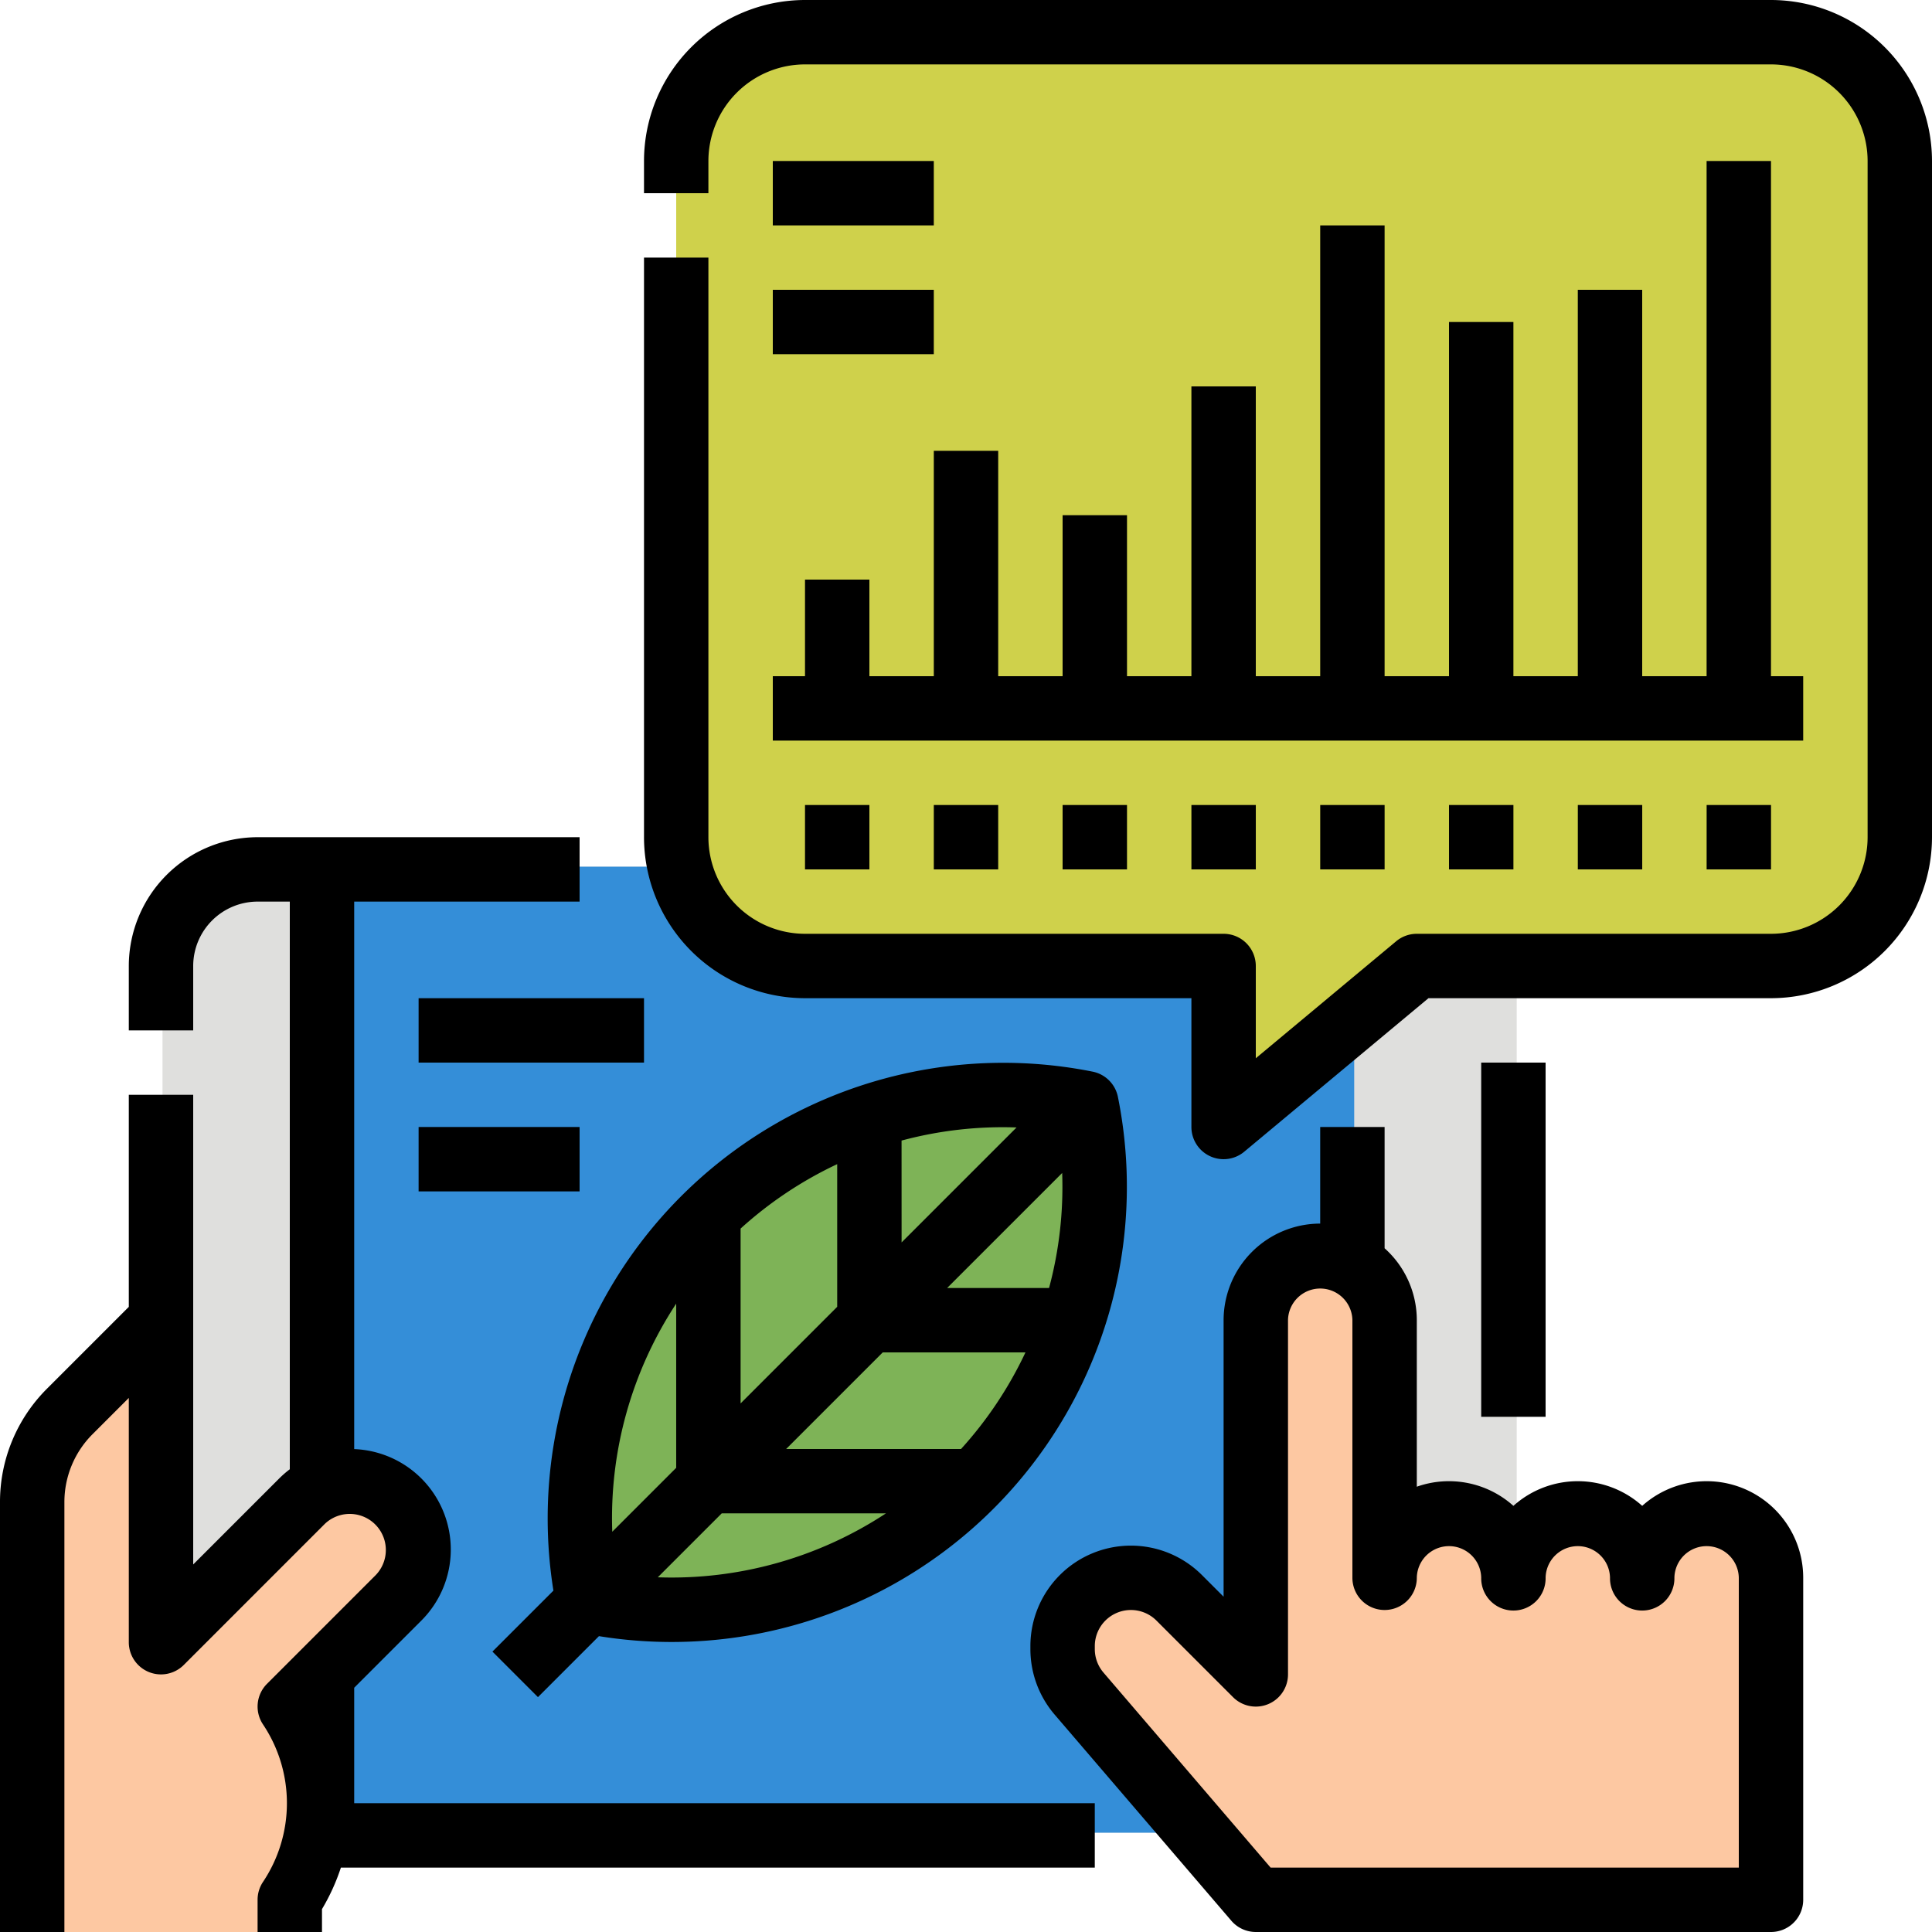 <svg xmlns="http://www.w3.org/2000/svg" width="214" height="214" viewBox="0 0 214 214">
  <g id="Filled_outline" data-name="Filled outline" transform="translate(-166 -166)">
    <rect id="Rectángulo_24257" data-name="Rectángulo 24257" width="150" height="107" rx="9" transform="translate(184 262)" fill="#dfdfdd"/>
    <rect id="Rectángulo_24258" data-name="Rectángulo 24258" width="114" height="107" transform="translate(202 262)" fill="#348ed8"/>
    <path id="Trazado_150952" data-name="Trazado 150952" d="M204.234,306.833h0a7.569,7.569,0,0,0-5.35,2.216l-15.617,15.617V289l-10.088,10.088A14.267,14.267,0,0,0,169,309.177v47.59h28.533V353.2h0a19.291,19.291,0,0,0,0-21.4l12.051-12.051a7.569,7.569,0,0,0,2.216-5.35h0a7.566,7.566,0,0,0-7.566-7.566Z" transform="translate(0.567 23.233)" fill="#fdc8a2"/>
    <path id="Trazado_150953" data-name="Trazado 150953" d="M275.716,289.4a45.8,45.8,0,0,1-2.394,7.133,47.421,47.421,0,0,1-13.393,17.833,46.3,46.3,0,0,1-34.615,10.428q-2.174-.219-4.379-.663-.441-2.2-.663-4.379A46.391,46.391,0,0,1,230.7,285.138a47.421,47.421,0,0,1,17.833-13.393,46.2,46.2,0,0,1,23.219-3.473c1.449.146,2.912.37,4.378.663q.442,2.2.665,4.379A46.143,46.143,0,0,1,275.716,289.4Z" transform="translate(10.201 19.267)" fill="#7eb357"/>
    <path id="Trazado_150954" data-name="Trazado 150954" d="M300.667,318.667V290.133A7.133,7.133,0,0,0,293.533,283h0a7.133,7.133,0,0,0-7.133,7.133v39.233l-8.484-8.484a7.567,7.567,0,0,0-5.35-2.216h0A7.566,7.566,0,0,0,265,326.233h0v.335a7.561,7.561,0,0,0,1.821,4.923L286.4,354.333h57.067V318.667a7.133,7.133,0,0,0-7.133-7.133h0a7.133,7.133,0,0,0-7.133,7.133h0a7.133,7.133,0,0,0-7.133-7.133h0a7.133,7.133,0,0,0-7.133,7.133h0a7.133,7.133,0,0,0-7.133-7.133h0A7.133,7.133,0,0,0,300.667,318.667Z" transform="translate(18.7 22.1)" fill="#fdc8a2"/>
    <path id="Trazado_150955" data-name="Trazado 150955" d="M350.267,272.433H311.033l-21.4,17.833V272.433H243.267A14.267,14.267,0,0,1,229,258.167v-74.9A14.267,14.267,0,0,1,243.267,169h107a14.267,14.267,0,0,1,14.267,14.267v74.9A14.267,14.267,0,0,1,350.267,272.433Z" transform="translate(11.9 0.567)" fill="#cfd14b"/>
    <path id="Trazado_150956" data-name="Trazado 150956" d="M337.2,322.933h-7.133V283.7H337.2ZM173.133,332.41a10.632,10.632,0,0,1,3.134-7.567l4-4V347.9a3.566,3.566,0,0,0,6.088,2.522L201.973,334.8a4,4,0,0,1,5.654,5.657l-12.049,12.051a3.564,3.564,0,0,0-.446,4.5,15.686,15.686,0,0,1,0,17.443,3.563,3.563,0,0,0-.6,1.978V380h7.133v-2.536a22.915,22.915,0,0,0,2.095-4.6h83.505v-7.133H205.233V352.944l7.44-7.44a11.132,11.132,0,0,0-7.44-18.994V265.867H230.2v-7.133H194.533A14.283,14.283,0,0,0,180.267,273v7.133H187.4V273a7.142,7.142,0,0,1,7.133-7.133H198.1v62.876a11.365,11.365,0,0,0-1.172,1.019L187.4,339.29V287.267h-7.133v23.489l-9.043,9.044A17.711,17.711,0,0,0,166,332.41V380h7.133ZM289.827,287.5a50.423,50.423,0,0,1-57.484,59.729l-6.755,6.755-5.043-5.043,6.756-6.755a50.469,50.469,0,0,1,59.727-57.484A3.569,3.569,0,0,1,289.827,287.5Zm-23.961,16.118L278.6,290.884a43.191,43.191,0,0,0-12.738,1.453Zm-17.833,17.833,10.7-10.7V294.948a43.318,43.318,0,0,0-10.7,7.137Zm-14.216,14.216,7.082-7.082V310.4A43.2,43.2,0,0,0,233.818,335.671Zm30.31-2.038H245.944l-7.083,7.082A43.2,43.2,0,0,0,264.127,333.633ZM279.586,315.8H263.778l-10.7,10.7h19.371a43.351,43.351,0,0,0,7.137-10.7Zm4.064-19.871-12.739,12.738H282.2a43.191,43.191,0,0,0,1.453-12.738ZM212.367,283.7h24.967v-7.133H212.367Zm17.833,7.133H212.367v7.133H230.2Zm89.167,0v13.433a10.674,10.674,0,0,1,3.567,7.967v18.444a10.691,10.691,0,0,1,10.7,2.12,10.681,10.681,0,0,1,14.267,0,10.695,10.695,0,0,1,17.833,7.969v35.667A3.566,3.566,0,0,1,362.167,380H305.1a3.567,3.567,0,0,1-2.708-1.246l-19.579-22.841a11.139,11.139,0,0,1-2.68-7.245v-.335a11.132,11.132,0,0,1,19-7.872l2.4,2.4V312.233a10.713,10.713,0,0,1,10.7-10.7v-10.7Zm0,53.5a3.566,3.566,0,0,1-3.567-3.567V312.233a3.567,3.567,0,0,0-7.133,0v39.233a3.566,3.566,0,0,1-6.088,2.522l-8.485-8.484a4,4,0,0,0-6.827,2.828v.335a4,4,0,0,0,.963,2.6l18.511,21.6H358.6v-32.1a3.567,3.567,0,0,0-7.133,0,3.567,3.567,0,1,1-7.133,0,3.567,3.567,0,0,0-7.133,0,3.567,3.567,0,1,1-7.133,0,3.567,3.567,0,0,0-7.133,0A3.566,3.566,0,0,1,319.367,344.333ZM362.167,166h-107a17.854,17.854,0,0,0-17.833,17.833V187.4h7.133v-3.567a10.713,10.713,0,0,1,10.7-10.7h107a10.713,10.713,0,0,1,10.7,10.7v74.9a10.713,10.713,0,0,1-10.7,10.7H322.933a3.566,3.566,0,0,0-2.283.826L305.1,283.218V273a3.566,3.566,0,0,0-3.567-3.567H255.167a10.713,10.713,0,0,1-10.7-10.7v-64.2h-7.133v64.2a17.854,17.854,0,0,0,17.833,17.833h42.8v14.267a3.567,3.567,0,0,0,5.849,2.74l20.41-17.007h37.941A17.854,17.854,0,0,0,380,258.733v-74.9A17.854,17.854,0,0,0,362.167,166ZM251.6,248.033H365.733V240.9h-3.567V183.833h-7.133V240.9H347.9V198.1h-7.133v42.8h-7.133V201.667H326.5V240.9h-7.133V190.967h-7.133V240.9H305.1V208.8h-7.133v32.1h-7.133V223.067H283.7V240.9h-7.133V215.933h-7.133V240.9H262.3V230.2h-7.133v10.7H251.6Zm17.833-64.2H251.6v7.133h17.833Zm-17.833,21.4h17.833V198.1H251.6ZM262.3,262.3v-7.133h-7.133V262.3Zm14.267,0v-7.133h-7.133V262.3Zm14.267,0v-7.133H283.7V262.3Zm14.267,0v-7.133h-7.133V262.3Zm14.267,0v-7.133h-7.133V262.3Zm14.267,0v-7.133H326.5V262.3Zm14.267,0v-7.133h-7.133V262.3Zm14.267,0v-7.133h-7.133V262.3Z"/>
  </g>
</svg>
